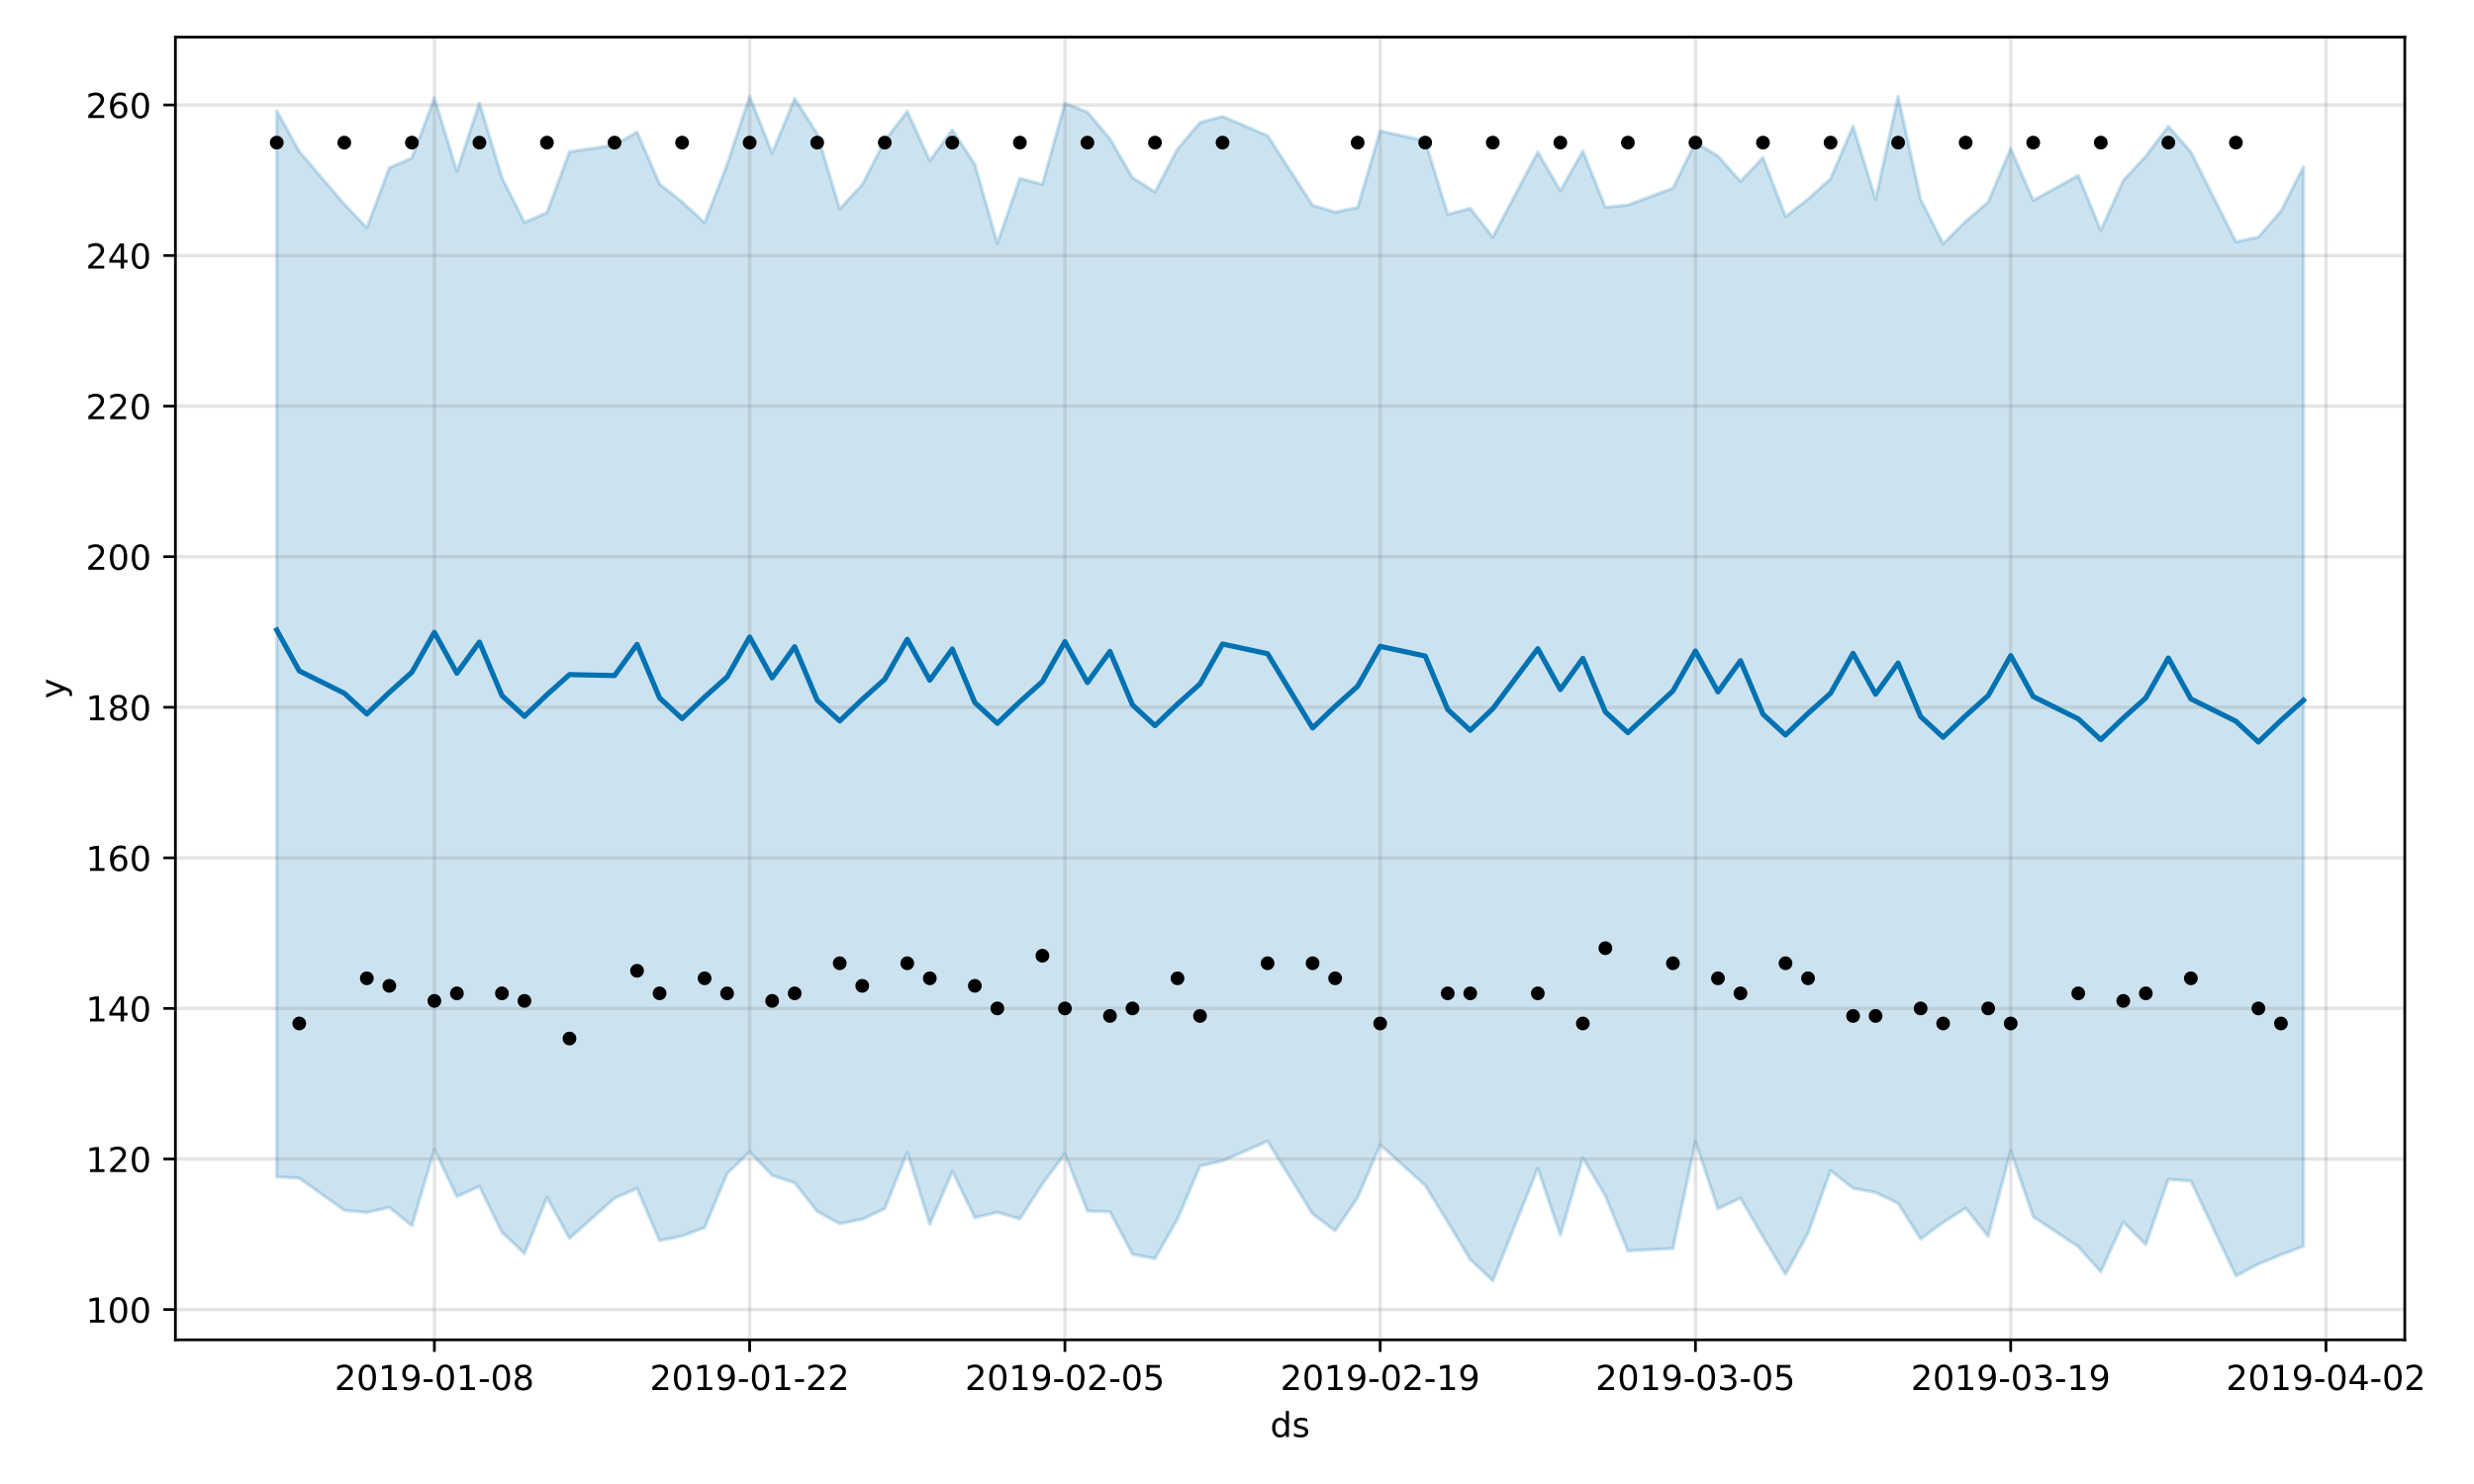<?xml version="1.0" encoding="utf-8" standalone="no"?>
<!DOCTYPE svg PUBLIC "-//W3C//DTD SVG 1.1//EN"
  "http://www.w3.org/Graphics/SVG/1.1/DTD/svg11.dtd">
<!-- Created with matplotlib (https://matplotlib.org/) -->
<svg height="432pt" version="1.1" viewBox="0 0 720 432" width="720pt" xmlns="http://www.w3.org/2000/svg" xmlns:xlink="http://www.w3.org/1999/xlink">
 <defs>
  <style type="text/css">
*{stroke-linecap:butt;stroke-linejoin:round;}
  </style>
 </defs>
 <g id="figure_1">
  <g id="patch_1">
   <path d="M 0 432 
L 720 432 
L 720 0 
L 0 0 
z
" style="fill:#ffffff;"/>
  </g>
  <g id="axes_1">
   <g id="patch_2">
    <path d="M 51.05 390.04 
L 699.857 390.04 
L 699.857 10.8 
L 51.05 10.8 
z
" style="fill:#ffffff;"/>
   </g>
   <g id="PolyCollection_1">
    <defs>
     <path d="M 80.541 -399.746 
L 80.541 -89.402 
L 87.095 -89.043 
L 100.202 -79.665 
L 106.756 -79.065 
L 113.309 -80.522 
L 119.863 -75.179 
L 126.417 -97.357 
L 132.97 -83.66 
L 139.524 -86.637 
L 146.077 -73.267 
L 152.631 -67.081 
L 159.185 -83.398 
L 165.738 -71.511 
L 178.845 -83.179 
L 185.399 -86.039 
L 191.953 -70.816 
L 198.506 -72.203 
L 205.06 -74.635 
L 211.613 -90.365 
L 218.167 -96.691 
L 224.721 -89.821 
L 231.274 -87.668 
L 237.828 -79.331 
L 244.381 -75.783 
L 250.935 -77.061 
L 257.489 -80.156 
L 264.042 -96.56 
L 270.596 -75.611 
L 277.15 -90.977 
L 283.703 -77.529 
L 290.257 -79.094 
L 296.81 -77.17 
L 303.364 -87.324 
L 309.918 -96.13 
L 316.471 -79.463 
L 323.025 -79.246 
L 329.578 -66.893 
L 336.132 -65.601 
L 342.686 -77.119 
L 349.239 -92.576 
L 355.793 -94.048 
L 368.9 -99.802 
L 382.007 -78.606 
L 388.561 -73.735 
L 395.114 -83.355 
L 401.668 -98.75 
L 414.775 -86.926 
L 421.329 -76.253 
L 427.883 -65.332 
L 434.436 -59.198 
L 447.543 -91.877 
L 454.097 -72.468 
L 460.651 -94.915 
L 467.204 -83.906 
L 473.758 -67.876 
L 486.865 -68.562 
L 493.419 -99.601 
L 499.972 -80.108 
L 506.526 -83.224 
L 513.079 -71.955 
L 519.633 -61.027 
L 526.187 -72.978 
L 532.74 -91.248 
L 539.294 -86.083 
L 545.847 -84.844 
L 552.401 -81.729 
L 558.955 -71.304 
L 565.508 -76.154 
L 572.062 -80.306 
L 578.616 -72.093 
L 585.169 -96.973 
L 591.723 -77.804 
L 604.83 -69.083 
L 611.384 -61.771 
L 617.937 -76.254 
L 624.491 -69.698 
L 631.044 -88.689 
L 637.598 -88.213 
L 650.705 -60.578 
L 657.259 -64.031 
L 663.812 -66.717 
L 670.366 -69.217 
L 670.366 -383.437 
L 670.366 -383.437 
L 663.812 -370.554 
L 657.259 -362.965 
L 650.705 -361.639 
L 637.598 -387.78 
L 631.044 -395.217 
L 624.491 -386.547 
L 617.937 -379.453 
L 611.384 -364.963 
L 604.83 -380.935 
L 591.723 -373.674 
L 585.169 -388.75 
L 578.616 -373.184 
L 572.062 -367.569 
L 565.508 -361.043 
L 558.955 -373.969 
L 552.401 -403.962 
L 545.847 -374.014 
L 539.294 -395.264 
L 532.74 -379.991 
L 526.187 -374.06 
L 519.633 -368.946 
L 513.079 -386.14 
L 506.526 -379.189 
L 499.972 -386.582 
L 493.419 -390.55 
L 486.865 -377.23 
L 473.758 -372.33 
L 467.204 -371.661 
L 460.651 -388.029 
L 454.097 -376.456 
L 447.543 -387.752 
L 434.436 -362.968 
L 427.883 -371.376 
L 421.329 -369.599 
L 414.775 -391.019 
L 401.668 -393.878 
L 395.114 -371.613 
L 388.561 -370.238 
L 382.007 -372.23 
L 368.9 -392.51 
L 355.793 -398.11 
L 349.239 -396.351 
L 342.686 -388.631 
L 336.132 -376.135 
L 329.578 -380.299 
L 323.025 -391.598 
L 316.471 -399.363 
L 309.918 -401.916 
L 303.364 -378.344 
L 296.81 -380.07 
L 290.257 -361.17 
L 283.703 -384.173 
L 277.15 -394.195 
L 270.596 -385.243 
L 264.042 -399.595 
L 257.489 -391.033 
L 250.935 -378.285 
L 244.381 -371.172 
L 237.828 -393.053 
L 231.274 -403.361 
L 224.721 -387.444 
L 218.167 -403.932 
L 211.613 -384.138 
L 205.06 -367.179 
L 198.506 -373.234 
L 191.953 -378.436 
L 185.399 -393.564 
L 178.845 -389.78 
L 165.738 -387.819 
L 159.185 -370.139 
L 152.631 -367.251 
L 146.077 -380.311 
L 139.524 -402.033 
L 132.97 -382.147 
L 126.417 -403.487 
L 119.863 -385.989 
L 113.309 -383.156 
L 106.756 -365.721 
L 100.202 -372.569 
L 87.095 -387.933 
L 80.541 -399.746 
z
" id="m5441145d9d" style="stroke:#0072b2;stroke-opacity:0.2;"/>
    </defs>
    <g clip-path="url(#pff75ad8af4)">
     <use style="fill:#0072b2;fill-opacity:0.2;stroke:#0072b2;stroke-opacity:0.2;" x="0" xlink:href="#m5441145d9d" y="432"/>
    </g>
   </g>
   <g id="matplotlib.axis_1">
    <g id="xtick_1">
     <g id="line2d_1">
      <path clip-path="url(#pff75ad8af4)" d="M 126.417 390.04 
L 126.417 10.8 
" style="fill:none;stroke:#808080;stroke-linecap:square;stroke-opacity:0.2;"/>
     </g>
     <g id="line2d_2">
      <defs>
       <path d="M 0 0 
L 0 3.5 
" id="m02b3e4054e" style="stroke:#000000;stroke-width:0.8;"/>
      </defs>
      <g>
       <use style="stroke:#000000;stroke-width:0.8;" x="126.417" xlink:href="#m02b3e4054e" y="390.04"/>
      </g>
     </g>
     <g id="text_1">
      <!-- 2019-01-08 -->
      <defs>
       <path d="M 19.188 8.297 
L 53.609 8.297 
L 53.609 0 
L 7.328 0 
L 7.328 8.297 
Q 12.938 14.109 22.625 23.891 
Q 32.328 33.688 34.812 36.531 
Q 39.547 41.844 41.422 45.531 
Q 43.312 49.219 43.312 52.781 
Q 43.312 58.594 39.234 62.25 
Q 35.156 65.922 28.609 65.922 
Q 23.969 65.922 18.812 64.312 
Q 13.672 62.703 7.812 59.422 
L 7.812 69.391 
Q 13.766 71.781 18.938 73 
Q 24.125 74.219 28.422 74.219 
Q 39.75 74.219 46.484 68.547 
Q 53.219 62.891 53.219 53.422 
Q 53.219 48.922 51.531 44.891 
Q 49.859 40.875 45.406 35.406 
Q 44.188 33.984 37.641 27.219 
Q 31.109 20.453 19.188 8.297 
z
" id="DejaVuSans-50"/>
       <path d="M 31.781 66.406 
Q 24.172 66.406 20.328 58.906 
Q 16.5 51.422 16.5 36.375 
Q 16.5 21.391 20.328 13.891 
Q 24.172 6.391 31.781 6.391 
Q 39.453 6.391 43.281 13.891 
Q 47.125 21.391 47.125 36.375 
Q 47.125 51.422 43.281 58.906 
Q 39.453 66.406 31.781 66.406 
z
M 31.781 74.219 
Q 44.047 74.219 50.516 64.516 
Q 56.984 54.828 56.984 36.375 
Q 56.984 17.969 50.516 8.266 
Q 44.047 -1.422 31.781 -1.422 
Q 19.531 -1.422 13.062 8.266 
Q 6.594 17.969 6.594 36.375 
Q 6.594 54.828 13.062 64.516 
Q 19.531 74.219 31.781 74.219 
z
" id="DejaVuSans-48"/>
       <path d="M 12.406 8.297 
L 28.516 8.297 
L 28.516 63.922 
L 10.984 60.406 
L 10.984 69.391 
L 28.422 72.906 
L 38.281 72.906 
L 38.281 8.297 
L 54.391 8.297 
L 54.391 0 
L 12.406 0 
z
" id="DejaVuSans-49"/>
       <path d="M 10.984 1.516 
L 10.984 10.5 
Q 14.703 8.734 18.5 7.812 
Q 22.312 6.891 25.984 6.891 
Q 35.75 6.891 40.891 13.453 
Q 46.047 20.016 46.781 33.406 
Q 43.953 29.203 39.594 26.953 
Q 35.25 24.703 29.984 24.703 
Q 19.047 24.703 12.672 31.312 
Q 6.297 37.938 6.297 49.422 
Q 6.297 60.641 12.938 67.422 
Q 19.578 74.219 30.609 74.219 
Q 43.266 74.219 49.922 64.516 
Q 56.594 54.828 56.594 36.375 
Q 56.594 19.141 48.406 8.859 
Q 40.234 -1.422 26.422 -1.422 
Q 22.703 -1.422 18.891 -0.688 
Q 15.094 0.047 10.984 1.516 
z
M 30.609 32.422 
Q 37.25 32.422 41.125 36.953 
Q 45.016 41.5 45.016 49.422 
Q 45.016 57.281 41.125 61.844 
Q 37.25 66.406 30.609 66.406 
Q 23.969 66.406 20.094 61.844 
Q 16.219 57.281 16.219 49.422 
Q 16.219 41.5 20.094 36.953 
Q 23.969 32.422 30.609 32.422 
z
" id="DejaVuSans-57"/>
       <path d="M 4.891 31.391 
L 31.203 31.391 
L 31.203 23.391 
L 4.891 23.391 
z
" id="DejaVuSans-45"/>
       <path d="M 31.781 34.625 
Q 24.75 34.625 20.719 30.859 
Q 16.703 27.094 16.703 20.516 
Q 16.703 13.922 20.719 10.156 
Q 24.75 6.391 31.781 6.391 
Q 38.812 6.391 42.859 10.172 
Q 46.922 13.969 46.922 20.516 
Q 46.922 27.094 42.891 30.859 
Q 38.875 34.625 31.781 34.625 
z
M 21.922 38.812 
Q 15.578 40.375 12.031 44.719 
Q 8.5 49.078 8.5 55.328 
Q 8.5 64.062 14.719 69.141 
Q 20.953 74.219 31.781 74.219 
Q 42.672 74.219 48.875 69.141 
Q 55.078 64.062 55.078 55.328 
Q 55.078 49.078 51.531 44.719 
Q 48 40.375 41.703 38.812 
Q 48.828 37.156 52.797 32.312 
Q 56.781 27.484 56.781 20.516 
Q 56.781 9.906 50.312 4.234 
Q 43.844 -1.422 31.781 -1.422 
Q 19.734 -1.422 13.25 4.234 
Q 6.781 9.906 6.781 20.516 
Q 6.781 27.484 10.781 32.312 
Q 14.797 37.156 21.922 38.812 
z
M 18.312 54.391 
Q 18.312 48.734 21.844 45.562 
Q 25.391 42.391 31.781 42.391 
Q 38.141 42.391 41.719 45.562 
Q 45.312 48.734 45.312 54.391 
Q 45.312 60.062 41.719 63.234 
Q 38.141 66.406 31.781 66.406 
Q 25.391 66.406 21.844 63.234 
Q 18.312 60.062 18.312 54.391 
z
" id="DejaVuSans-56"/>
      </defs>
      <g transform="translate(97.359 404.638)scale(0.1 -0.1)">
       <use xlink:href="#DejaVuSans-50"/>
       <use x="63.623" xlink:href="#DejaVuSans-48"/>
       <use x="127.246" xlink:href="#DejaVuSans-49"/>
       <use x="190.869" xlink:href="#DejaVuSans-57"/>
       <use x="254.492" xlink:href="#DejaVuSans-45"/>
       <use x="290.576" xlink:href="#DejaVuSans-48"/>
       <use x="354.199" xlink:href="#DejaVuSans-49"/>
       <use x="417.822" xlink:href="#DejaVuSans-45"/>
       <use x="453.906" xlink:href="#DejaVuSans-48"/>
       <use x="517.529" xlink:href="#DejaVuSans-56"/>
      </g>
     </g>
    </g>
    <g id="xtick_2">
     <g id="line2d_3">
      <path clip-path="url(#pff75ad8af4)" d="M 218.167 390.04 
L 218.167 10.8 
" style="fill:none;stroke:#808080;stroke-linecap:square;stroke-opacity:0.2;"/>
     </g>
     <g id="line2d_4">
      <g>
       <use style="stroke:#000000;stroke-width:0.8;" x="218.167" xlink:href="#m02b3e4054e" y="390.04"/>
      </g>
     </g>
     <g id="text_2">
      <!-- 2019-01-22 -->
      <g transform="translate(189.109 404.638)scale(0.1 -0.1)">
       <use xlink:href="#DejaVuSans-50"/>
       <use x="63.623" xlink:href="#DejaVuSans-48"/>
       <use x="127.246" xlink:href="#DejaVuSans-49"/>
       <use x="190.869" xlink:href="#DejaVuSans-57"/>
       <use x="254.492" xlink:href="#DejaVuSans-45"/>
       <use x="290.576" xlink:href="#DejaVuSans-48"/>
       <use x="354.199" xlink:href="#DejaVuSans-49"/>
       <use x="417.822" xlink:href="#DejaVuSans-45"/>
       <use x="453.906" xlink:href="#DejaVuSans-50"/>
       <use x="517.529" xlink:href="#DejaVuSans-50"/>
      </g>
     </g>
    </g>
    <g id="xtick_3">
     <g id="line2d_5">
      <path clip-path="url(#pff75ad8af4)" d="M 309.918 390.04 
L 309.918 10.8 
" style="fill:none;stroke:#808080;stroke-linecap:square;stroke-opacity:0.2;"/>
     </g>
     <g id="line2d_6">
      <g>
       <use style="stroke:#000000;stroke-width:0.8;" x="309.918" xlink:href="#m02b3e4054e" y="390.04"/>
      </g>
     </g>
     <g id="text_3">
      <!-- 2019-02-05 -->
      <defs>
       <path d="M 10.797 72.906 
L 49.516 72.906 
L 49.516 64.594 
L 19.828 64.594 
L 19.828 46.734 
Q 21.969 47.469 24.109 47.828 
Q 26.266 48.188 28.422 48.188 
Q 40.625 48.188 47.75 41.5 
Q 54.891 34.812 54.891 23.391 
Q 54.891 11.625 47.562 5.094 
Q 40.234 -1.422 26.906 -1.422 
Q 22.312 -1.422 17.547 -0.641 
Q 12.797 0.141 7.719 1.703 
L 7.719 11.625 
Q 12.109 9.234 16.797 8.062 
Q 21.484 6.891 26.703 6.891 
Q 35.156 6.891 40.078 11.328 
Q 45.016 15.766 45.016 23.391 
Q 45.016 31 40.078 35.438 
Q 35.156 39.891 26.703 39.891 
Q 22.75 39.891 18.812 39.016 
Q 14.891 38.141 10.797 36.281 
z
" id="DejaVuSans-53"/>
      </defs>
      <g transform="translate(280.86 404.638)scale(0.1 -0.1)">
       <use xlink:href="#DejaVuSans-50"/>
       <use x="63.623" xlink:href="#DejaVuSans-48"/>
       <use x="127.246" xlink:href="#DejaVuSans-49"/>
       <use x="190.869" xlink:href="#DejaVuSans-57"/>
       <use x="254.492" xlink:href="#DejaVuSans-45"/>
       <use x="290.576" xlink:href="#DejaVuSans-48"/>
       <use x="354.199" xlink:href="#DejaVuSans-50"/>
       <use x="417.822" xlink:href="#DejaVuSans-45"/>
       <use x="453.906" xlink:href="#DejaVuSans-48"/>
       <use x="517.529" xlink:href="#DejaVuSans-53"/>
      </g>
     </g>
    </g>
    <g id="xtick_4">
     <g id="line2d_7">
      <path clip-path="url(#pff75ad8af4)" d="M 401.668 390.04 
L 401.668 10.8 
" style="fill:none;stroke:#808080;stroke-linecap:square;stroke-opacity:0.2;"/>
     </g>
     <g id="line2d_8">
      <g>
       <use style="stroke:#000000;stroke-width:0.8;" x="401.668" xlink:href="#m02b3e4054e" y="390.04"/>
      </g>
     </g>
     <g id="text_4">
      <!-- 2019-02-19 -->
      <g transform="translate(372.61 404.638)scale(0.1 -0.1)">
       <use xlink:href="#DejaVuSans-50"/>
       <use x="63.623" xlink:href="#DejaVuSans-48"/>
       <use x="127.246" xlink:href="#DejaVuSans-49"/>
       <use x="190.869" xlink:href="#DejaVuSans-57"/>
       <use x="254.492" xlink:href="#DejaVuSans-45"/>
       <use x="290.576" xlink:href="#DejaVuSans-48"/>
       <use x="354.199" xlink:href="#DejaVuSans-50"/>
       <use x="417.822" xlink:href="#DejaVuSans-45"/>
       <use x="453.906" xlink:href="#DejaVuSans-49"/>
       <use x="517.529" xlink:href="#DejaVuSans-57"/>
      </g>
     </g>
    </g>
    <g id="xtick_5">
     <g id="line2d_9">
      <path clip-path="url(#pff75ad8af4)" d="M 493.419 390.04 
L 493.419 10.8 
" style="fill:none;stroke:#808080;stroke-linecap:square;stroke-opacity:0.2;"/>
     </g>
     <g id="line2d_10">
      <g>
       <use style="stroke:#000000;stroke-width:0.8;" x="493.419" xlink:href="#m02b3e4054e" y="390.04"/>
      </g>
     </g>
     <g id="text_5">
      <!-- 2019-03-05 -->
      <defs>
       <path d="M 40.578 39.312 
Q 47.656 37.797 51.625 33 
Q 55.609 28.219 55.609 21.188 
Q 55.609 10.406 48.188 4.484 
Q 40.766 -1.422 27.094 -1.422 
Q 22.516 -1.422 17.656 -0.516 
Q 12.797 0.391 7.625 2.203 
L 7.625 11.719 
Q 11.719 9.328 16.594 8.109 
Q 21.484 6.891 26.812 6.891 
Q 36.078 6.891 40.938 10.547 
Q 45.797 14.203 45.797 21.188 
Q 45.797 27.641 41.281 31.266 
Q 36.766 34.906 28.719 34.906 
L 20.219 34.906 
L 20.219 43.016 
L 29.109 43.016 
Q 36.375 43.016 40.234 45.922 
Q 44.094 48.828 44.094 54.297 
Q 44.094 59.906 40.109 62.906 
Q 36.141 65.922 28.719 65.922 
Q 24.656 65.922 20.016 65.031 
Q 15.375 64.156 9.812 62.312 
L 9.812 71.094 
Q 15.438 72.656 20.344 73.438 
Q 25.25 74.219 29.594 74.219 
Q 40.828 74.219 47.359 69.109 
Q 53.906 64.016 53.906 55.328 
Q 53.906 49.266 50.438 45.094 
Q 46.969 40.922 40.578 39.312 
z
" id="DejaVuSans-51"/>
      </defs>
      <g transform="translate(464.361 404.638)scale(0.1 -0.1)">
       <use xlink:href="#DejaVuSans-50"/>
       <use x="63.623" xlink:href="#DejaVuSans-48"/>
       <use x="127.246" xlink:href="#DejaVuSans-49"/>
       <use x="190.869" xlink:href="#DejaVuSans-57"/>
       <use x="254.492" xlink:href="#DejaVuSans-45"/>
       <use x="290.576" xlink:href="#DejaVuSans-48"/>
       <use x="354.199" xlink:href="#DejaVuSans-51"/>
       <use x="417.822" xlink:href="#DejaVuSans-45"/>
       <use x="453.906" xlink:href="#DejaVuSans-48"/>
       <use x="517.529" xlink:href="#DejaVuSans-53"/>
      </g>
     </g>
    </g>
    <g id="xtick_6">
     <g id="line2d_11">
      <path clip-path="url(#pff75ad8af4)" d="M 585.169 390.04 
L 585.169 10.8 
" style="fill:none;stroke:#808080;stroke-linecap:square;stroke-opacity:0.2;"/>
     </g>
     <g id="line2d_12">
      <g>
       <use style="stroke:#000000;stroke-width:0.8;" x="585.169" xlink:href="#m02b3e4054e" y="390.04"/>
      </g>
     </g>
     <g id="text_6">
      <!-- 2019-03-19 -->
      <g transform="translate(556.111 404.638)scale(0.1 -0.1)">
       <use xlink:href="#DejaVuSans-50"/>
       <use x="63.623" xlink:href="#DejaVuSans-48"/>
       <use x="127.246" xlink:href="#DejaVuSans-49"/>
       <use x="190.869" xlink:href="#DejaVuSans-57"/>
       <use x="254.492" xlink:href="#DejaVuSans-45"/>
       <use x="290.576" xlink:href="#DejaVuSans-48"/>
       <use x="354.199" xlink:href="#DejaVuSans-51"/>
       <use x="417.822" xlink:href="#DejaVuSans-45"/>
       <use x="453.906" xlink:href="#DejaVuSans-49"/>
       <use x="517.529" xlink:href="#DejaVuSans-57"/>
      </g>
     </g>
    </g>
    <g id="xtick_7">
     <g id="line2d_13">
      <path clip-path="url(#pff75ad8af4)" d="M 676.92 390.04 
L 676.92 10.8 
" style="fill:none;stroke:#808080;stroke-linecap:square;stroke-opacity:0.2;"/>
     </g>
     <g id="line2d_14">
      <g>
       <use style="stroke:#000000;stroke-width:0.8;" x="676.92" xlink:href="#m02b3e4054e" y="390.04"/>
      </g>
     </g>
     <g id="text_7">
      <!-- 2019-04-02 -->
      <defs>
       <path d="M 37.797 64.312 
L 12.891 25.391 
L 37.797 25.391 
z
M 35.203 72.906 
L 47.609 72.906 
L 47.609 25.391 
L 58.016 25.391 
L 58.016 17.188 
L 47.609 17.188 
L 47.609 0 
L 37.797 0 
L 37.797 17.188 
L 4.891 17.188 
L 4.891 26.703 
z
" id="DejaVuSans-52"/>
      </defs>
      <g transform="translate(647.862 404.638)scale(0.1 -0.1)">
       <use xlink:href="#DejaVuSans-50"/>
       <use x="63.623" xlink:href="#DejaVuSans-48"/>
       <use x="127.246" xlink:href="#DejaVuSans-49"/>
       <use x="190.869" xlink:href="#DejaVuSans-57"/>
       <use x="254.492" xlink:href="#DejaVuSans-45"/>
       <use x="290.576" xlink:href="#DejaVuSans-48"/>
       <use x="354.199" xlink:href="#DejaVuSans-52"/>
       <use x="417.822" xlink:href="#DejaVuSans-45"/>
       <use x="453.906" xlink:href="#DejaVuSans-48"/>
       <use x="517.529" xlink:href="#DejaVuSans-50"/>
      </g>
     </g>
    </g>
    <g id="text_8">
     <!-- ds -->
     <defs>
      <path d="M 45.406 46.391 
L 45.406 75.984 
L 54.391 75.984 
L 54.391 0 
L 45.406 0 
L 45.406 8.203 
Q 42.578 3.328 38.25 0.953 
Q 33.938 -1.422 27.875 -1.422 
Q 17.969 -1.422 11.734 6.484 
Q 5.516 14.406 5.516 27.297 
Q 5.516 40.188 11.734 48.094 
Q 17.969 56 27.875 56 
Q 33.938 56 38.25 53.625 
Q 42.578 51.266 45.406 46.391 
z
M 14.797 27.297 
Q 14.797 17.391 18.875 11.75 
Q 22.953 6.109 30.078 6.109 
Q 37.203 6.109 41.297 11.75 
Q 45.406 17.391 45.406 27.297 
Q 45.406 37.203 41.297 42.844 
Q 37.203 48.484 30.078 48.484 
Q 22.953 48.484 18.875 42.844 
Q 14.797 37.203 14.797 27.297 
z
" id="DejaVuSans-100"/>
      <path d="M 44.281 53.078 
L 44.281 44.578 
Q 40.484 46.531 36.375 47.5 
Q 32.281 48.484 27.875 48.484 
Q 21.188 48.484 17.844 46.438 
Q 14.5 44.391 14.5 40.281 
Q 14.5 37.156 16.891 35.375 
Q 19.281 33.594 26.516 31.984 
L 29.594 31.297 
Q 39.156 29.25 43.188 25.516 
Q 47.219 21.781 47.219 15.094 
Q 47.219 7.469 41.188 3.016 
Q 35.156 -1.422 24.609 -1.422 
Q 20.219 -1.422 15.453 -0.562 
Q 10.688 0.297 5.422 2 
L 5.422 11.281 
Q 10.406 8.688 15.234 7.391 
Q 20.062 6.109 24.812 6.109 
Q 31.156 6.109 34.562 8.281 
Q 37.984 10.453 37.984 14.406 
Q 37.984 18.062 35.516 20.016 
Q 33.062 21.969 24.703 23.781 
L 21.578 24.516 
Q 13.234 26.266 9.516 29.906 
Q 5.812 33.547 5.812 39.891 
Q 5.812 47.609 11.281 51.797 
Q 16.75 56 26.812 56 
Q 31.781 56 36.172 55.266 
Q 40.578 54.547 44.281 53.078 
z
" id="DejaVuSans-115"/>
     </defs>
     <g transform="translate(369.675 418.317)scale(0.1 -0.1)">
      <use xlink:href="#DejaVuSans-100"/>
      <use x="63.477" xlink:href="#DejaVuSans-115"/>
     </g>
    </g>
   </g>
   <g id="matplotlib.axis_2">
    <g id="ytick_1">
     <g id="line2d_15">
      <path clip-path="url(#pff75ad8af4)" d="M 51.05 381.221 
L 699.857 381.221 
" style="fill:none;stroke:#808080;stroke-linecap:square;stroke-opacity:0.2;"/>
     </g>
     <g id="line2d_16">
      <defs>
       <path d="M 0 0 
L -3.5 0 
" id="m65a1b8f02c" style="stroke:#000000;stroke-width:0.8;"/>
      </defs>
      <g>
       <use style="stroke:#000000;stroke-width:0.8;" x="51.05" xlink:href="#m65a1b8f02c" y="381.221"/>
      </g>
     </g>
     <g id="text_9">
      <!-- 100 -->
      <g transform="translate(24.962 385.021)scale(0.1 -0.1)">
       <use xlink:href="#DejaVuSans-49"/>
       <use x="63.623" xlink:href="#DejaVuSans-48"/>
       <use x="127.246" xlink:href="#DejaVuSans-48"/>
      </g>
     </g>
    </g>
    <g id="ytick_2">
     <g id="line2d_17">
      <path clip-path="url(#pff75ad8af4)" d="M 51.05 337.388 
L 699.857 337.388 
" style="fill:none;stroke:#808080;stroke-linecap:square;stroke-opacity:0.2;"/>
     </g>
     <g id="line2d_18">
      <g>
       <use style="stroke:#000000;stroke-width:0.8;" x="51.05" xlink:href="#m65a1b8f02c" y="337.388"/>
      </g>
     </g>
     <g id="text_10">
      <!-- 120 -->
      <g transform="translate(24.962 341.188)scale(0.1 -0.1)">
       <use xlink:href="#DejaVuSans-49"/>
       <use x="63.623" xlink:href="#DejaVuSans-50"/>
       <use x="127.246" xlink:href="#DejaVuSans-48"/>
      </g>
     </g>
    </g>
    <g id="ytick_3">
     <g id="line2d_19">
      <path clip-path="url(#pff75ad8af4)" d="M 51.05 293.556 
L 699.857 293.556 
" style="fill:none;stroke:#808080;stroke-linecap:square;stroke-opacity:0.2;"/>
     </g>
     <g id="line2d_20">
      <g>
       <use style="stroke:#000000;stroke-width:0.8;" x="51.05" xlink:href="#m65a1b8f02c" y="293.556"/>
      </g>
     </g>
     <g id="text_11">
      <!-- 140 -->
      <g transform="translate(24.962 297.355)scale(0.1 -0.1)">
       <use xlink:href="#DejaVuSans-49"/>
       <use x="63.623" xlink:href="#DejaVuSans-52"/>
       <use x="127.246" xlink:href="#DejaVuSans-48"/>
      </g>
     </g>
    </g>
    <g id="ytick_4">
     <g id="line2d_21">
      <path clip-path="url(#pff75ad8af4)" d="M 51.05 249.723 
L 699.857 249.723 
" style="fill:none;stroke:#808080;stroke-linecap:square;stroke-opacity:0.2;"/>
     </g>
     <g id="line2d_22">
      <g>
       <use style="stroke:#000000;stroke-width:0.8;" x="51.05" xlink:href="#m65a1b8f02c" y="249.723"/>
      </g>
     </g>
     <g id="text_12">
      <!-- 160 -->
      <defs>
       <path d="M 33.016 40.375 
Q 26.375 40.375 22.484 35.828 
Q 18.609 31.297 18.609 23.391 
Q 18.609 15.531 22.484 10.953 
Q 26.375 6.391 33.016 6.391 
Q 39.656 6.391 43.531 10.953 
Q 47.406 15.531 47.406 23.391 
Q 47.406 31.297 43.531 35.828 
Q 39.656 40.375 33.016 40.375 
z
M 52.594 71.297 
L 52.594 62.312 
Q 48.875 64.062 45.094 64.984 
Q 41.312 65.922 37.594 65.922 
Q 27.828 65.922 22.672 59.328 
Q 17.531 52.734 16.797 39.406 
Q 19.672 43.656 24.016 45.922 
Q 28.375 48.188 33.594 48.188 
Q 44.578 48.188 50.953 41.516 
Q 57.328 34.859 57.328 23.391 
Q 57.328 12.156 50.688 5.359 
Q 44.047 -1.422 33.016 -1.422 
Q 20.359 -1.422 13.672 8.266 
Q 6.984 17.969 6.984 36.375 
Q 6.984 53.656 15.188 63.938 
Q 23.391 74.219 37.203 74.219 
Q 40.922 74.219 44.703 73.484 
Q 48.484 72.75 52.594 71.297 
z
" id="DejaVuSans-54"/>
      </defs>
      <g transform="translate(24.962 253.522)scale(0.1 -0.1)">
       <use xlink:href="#DejaVuSans-49"/>
       <use x="63.623" xlink:href="#DejaVuSans-54"/>
       <use x="127.246" xlink:href="#DejaVuSans-48"/>
      </g>
     </g>
    </g>
    <g id="ytick_5">
     <g id="line2d_23">
      <path clip-path="url(#pff75ad8af4)" d="M 51.05 205.89 
L 699.857 205.89 
" style="fill:none;stroke:#808080;stroke-linecap:square;stroke-opacity:0.2;"/>
     </g>
     <g id="line2d_24">
      <g>
       <use style="stroke:#000000;stroke-width:0.8;" x="51.05" xlink:href="#m65a1b8f02c" y="205.89"/>
      </g>
     </g>
     <g id="text_13">
      <!-- 180 -->
      <g transform="translate(24.962 209.689)scale(0.1 -0.1)">
       <use xlink:href="#DejaVuSans-49"/>
       <use x="63.623" xlink:href="#DejaVuSans-56"/>
       <use x="127.246" xlink:href="#DejaVuSans-48"/>
      </g>
     </g>
    </g>
    <g id="ytick_6">
     <g id="line2d_25">
      <path clip-path="url(#pff75ad8af4)" d="M 51.05 162.057 
L 699.857 162.057 
" style="fill:none;stroke:#808080;stroke-linecap:square;stroke-opacity:0.2;"/>
     </g>
     <g id="line2d_26">
      <g>
       <use style="stroke:#000000;stroke-width:0.8;" x="51.05" xlink:href="#m65a1b8f02c" y="162.057"/>
      </g>
     </g>
     <g id="text_14">
      <!-- 200 -->
      <g transform="translate(24.962 165.856)scale(0.1 -0.1)">
       <use xlink:href="#DejaVuSans-50"/>
       <use x="63.623" xlink:href="#DejaVuSans-48"/>
       <use x="127.246" xlink:href="#DejaVuSans-48"/>
      </g>
     </g>
    </g>
    <g id="ytick_7">
     <g id="line2d_27">
      <path clip-path="url(#pff75ad8af4)" d="M 51.05 118.224 
L 699.857 118.224 
" style="fill:none;stroke:#808080;stroke-linecap:square;stroke-opacity:0.2;"/>
     </g>
     <g id="line2d_28">
      <g>
       <use style="stroke:#000000;stroke-width:0.8;" x="51.05" xlink:href="#m65a1b8f02c" y="118.224"/>
      </g>
     </g>
     <g id="text_15">
      <!-- 220 -->
      <g transform="translate(24.962 122.023)scale(0.1 -0.1)">
       <use xlink:href="#DejaVuSans-50"/>
       <use x="63.623" xlink:href="#DejaVuSans-50"/>
       <use x="127.246" xlink:href="#DejaVuSans-48"/>
      </g>
     </g>
    </g>
    <g id="ytick_8">
     <g id="line2d_29">
      <path clip-path="url(#pff75ad8af4)" d="M 51.05 74.391 
L 699.857 74.391 
" style="fill:none;stroke:#808080;stroke-linecap:square;stroke-opacity:0.2;"/>
     </g>
     <g id="line2d_30">
      <g>
       <use style="stroke:#000000;stroke-width:0.8;" x="51.05" xlink:href="#m65a1b8f02c" y="74.391"/>
      </g>
     </g>
     <g id="text_16">
      <!-- 240 -->
      <g transform="translate(24.962 78.19)scale(0.1 -0.1)">
       <use xlink:href="#DejaVuSans-50"/>
       <use x="63.623" xlink:href="#DejaVuSans-52"/>
       <use x="127.246" xlink:href="#DejaVuSans-48"/>
      </g>
     </g>
    </g>
    <g id="ytick_9">
     <g id="line2d_31">
      <path clip-path="url(#pff75ad8af4)" d="M 51.05 30.558 
L 699.857 30.558 
" style="fill:none;stroke:#808080;stroke-linecap:square;stroke-opacity:0.2;"/>
     </g>
     <g id="line2d_32">
      <g>
       <use style="stroke:#000000;stroke-width:0.8;" x="51.05" xlink:href="#m65a1b8f02c" y="30.558"/>
      </g>
     </g>
     <g id="text_17">
      <!-- 260 -->
      <g transform="translate(24.962 34.357)scale(0.1 -0.1)">
       <use xlink:href="#DejaVuSans-50"/>
       <use x="63.623" xlink:href="#DejaVuSans-54"/>
       <use x="127.246" xlink:href="#DejaVuSans-48"/>
      </g>
     </g>
    </g>
    <g id="text_18">
     <!-- y -->
     <defs>
      <path d="M 32.172 -5.078 
Q 28.375 -14.844 24.75 -17.812 
Q 21.141 -20.797 15.094 -20.797 
L 7.906 -20.797 
L 7.906 -13.281 
L 13.188 -13.281 
Q 16.891 -13.281 18.938 -11.516 
Q 21 -9.766 23.484 -3.219 
L 25.094 0.875 
L 2.984 54.688 
L 12.5 54.688 
L 29.594 11.922 
L 46.688 54.688 
L 56.203 54.688 
z
" id="DejaVuSans-121"/>
     </defs>
     <g transform="translate(18.883 203.379)rotate(-90)scale(0.1 -0.1)">
      <use xlink:href="#DejaVuSans-121"/>
     </g>
    </g>
   </g>
   <g id="line2d_33">
    <defs>
     <path d="M 0 1.5 
C 0.398 1.5 0.779 1.342 1.061 1.061 
C 1.342 0.779 1.5 0.398 1.5 0 
C 1.5 -0.398 1.342 -0.779 1.061 -1.061 
C 0.779 -1.342 0.398 -1.5 0 -1.5 
C -0.398 -1.5 -0.779 -1.342 -1.061 -1.061 
C -1.342 -0.779 -1.5 -0.398 -1.5 0 
C -1.5 0.398 -1.342 0.779 -1.061 1.061 
C -0.779 1.342 -0.398 1.5 0 1.5 
z
" id="m0d31a3ea11" style="stroke:#000000;"/>
    </defs>
    <g clip-path="url(#pff75ad8af4)">
     <use style="stroke:#000000;" x="80.541" xlink:href="#m0d31a3ea11" y="41.516"/>
     <use style="stroke:#000000;" x="87.095" xlink:href="#m0d31a3ea11" y="297.939"/>
     <use style="stroke:#000000;" x="100.202" xlink:href="#m0d31a3ea11" y="41.516"/>
     <use style="stroke:#000000;" x="106.756" xlink:href="#m0d31a3ea11" y="284.789"/>
     <use style="stroke:#000000;" x="113.309" xlink:href="#m0d31a3ea11" y="286.981"/>
     <use style="stroke:#000000;" x="119.863" xlink:href="#m0d31a3ea11" y="41.516"/>
     <use style="stroke:#000000;" x="126.417" xlink:href="#m0d31a3ea11" y="291.364"/>
     <use style="stroke:#000000;" x="132.97" xlink:href="#m0d31a3ea11" y="289.172"/>
     <use style="stroke:#000000;" x="139.524" xlink:href="#m0d31a3ea11" y="41.516"/>
     <use style="stroke:#000000;" x="146.077" xlink:href="#m0d31a3ea11" y="289.172"/>
     <use style="stroke:#000000;" x="152.631" xlink:href="#m0d31a3ea11" y="291.364"/>
     <use style="stroke:#000000;" x="159.185" xlink:href="#m0d31a3ea11" y="41.516"/>
     <use style="stroke:#000000;" x="165.738" xlink:href="#m0d31a3ea11" y="302.322"/>
     <use style="stroke:#000000;" x="178.845" xlink:href="#m0d31a3ea11" y="41.516"/>
     <use style="stroke:#000000;" x="185.399" xlink:href="#m0d31a3ea11" y="282.597"/>
     <use style="stroke:#000000;" x="191.953" xlink:href="#m0d31a3ea11" y="289.172"/>
     <use style="stroke:#000000;" x="198.506" xlink:href="#m0d31a3ea11" y="41.516"/>
     <use style="stroke:#000000;" x="205.06" xlink:href="#m0d31a3ea11" y="284.789"/>
     <use style="stroke:#000000;" x="211.613" xlink:href="#m0d31a3ea11" y="289.172"/>
     <use style="stroke:#000000;" x="218.167" xlink:href="#m0d31a3ea11" y="41.516"/>
     <use style="stroke:#000000;" x="224.721" xlink:href="#m0d31a3ea11" y="291.364"/>
     <use style="stroke:#000000;" x="231.274" xlink:href="#m0d31a3ea11" y="289.172"/>
     <use style="stroke:#000000;" x="237.828" xlink:href="#m0d31a3ea11" y="41.516"/>
     <use style="stroke:#000000;" x="244.381" xlink:href="#m0d31a3ea11" y="280.406"/>
     <use style="stroke:#000000;" x="250.935" xlink:href="#m0d31a3ea11" y="286.981"/>
     <use style="stroke:#000000;" x="257.489" xlink:href="#m0d31a3ea11" y="41.516"/>
     <use style="stroke:#000000;" x="264.042" xlink:href="#m0d31a3ea11" y="280.406"/>
     <use style="stroke:#000000;" x="270.596" xlink:href="#m0d31a3ea11" y="284.789"/>
     <use style="stroke:#000000;" x="277.15" xlink:href="#m0d31a3ea11" y="41.516"/>
     <use style="stroke:#000000;" x="283.703" xlink:href="#m0d31a3ea11" y="286.981"/>
     <use style="stroke:#000000;" x="290.257" xlink:href="#m0d31a3ea11" y="293.556"/>
     <use style="stroke:#000000;" x="296.81" xlink:href="#m0d31a3ea11" y="41.516"/>
     <use style="stroke:#000000;" x="303.364" xlink:href="#m0d31a3ea11" y="278.214"/>
     <use style="stroke:#000000;" x="309.918" xlink:href="#m0d31a3ea11" y="293.556"/>
     <use style="stroke:#000000;" x="316.471" xlink:href="#m0d31a3ea11" y="41.516"/>
     <use style="stroke:#000000;" x="323.025" xlink:href="#m0d31a3ea11" y="295.747"/>
     <use style="stroke:#000000;" x="329.578" xlink:href="#m0d31a3ea11" y="293.556"/>
     <use style="stroke:#000000;" x="336.132" xlink:href="#m0d31a3ea11" y="41.516"/>
     <use style="stroke:#000000;" x="342.686" xlink:href="#m0d31a3ea11" y="284.789"/>
     <use style="stroke:#000000;" x="349.239" xlink:href="#m0d31a3ea11" y="295.747"/>
     <use style="stroke:#000000;" x="355.793" xlink:href="#m0d31a3ea11" y="41.516"/>
     <use style="stroke:#000000;" x="368.9" xlink:href="#m0d31a3ea11" y="280.406"/>
     <use style="stroke:#000000;" x="382.007" xlink:href="#m0d31a3ea11" y="280.406"/>
     <use style="stroke:#000000;" x="388.561" xlink:href="#m0d31a3ea11" y="284.789"/>
     <use style="stroke:#000000;" x="395.114" xlink:href="#m0d31a3ea11" y="41.516"/>
     <use style="stroke:#000000;" x="401.668" xlink:href="#m0d31a3ea11" y="297.939"/>
     <use style="stroke:#000000;" x="414.775" xlink:href="#m0d31a3ea11" y="41.516"/>
     <use style="stroke:#000000;" x="421.329" xlink:href="#m0d31a3ea11" y="289.172"/>
     <use style="stroke:#000000;" x="427.883" xlink:href="#m0d31a3ea11" y="289.172"/>
     <use style="stroke:#000000;" x="434.436" xlink:href="#m0d31a3ea11" y="41.516"/>
     <use style="stroke:#000000;" x="447.543" xlink:href="#m0d31a3ea11" y="289.172"/>
     <use style="stroke:#000000;" x="454.097" xlink:href="#m0d31a3ea11" y="41.516"/>
     <use style="stroke:#000000;" x="460.651" xlink:href="#m0d31a3ea11" y="297.939"/>
     <use style="stroke:#000000;" x="467.204" xlink:href="#m0d31a3ea11" y="276.022"/>
     <use style="stroke:#000000;" x="473.758" xlink:href="#m0d31a3ea11" y="41.516"/>
     <use style="stroke:#000000;" x="486.865" xlink:href="#m0d31a3ea11" y="280.406"/>
     <use style="stroke:#000000;" x="493.419" xlink:href="#m0d31a3ea11" y="41.516"/>
     <use style="stroke:#000000;" x="499.972" xlink:href="#m0d31a3ea11" y="284.789"/>
     <use style="stroke:#000000;" x="506.526" xlink:href="#m0d31a3ea11" y="289.172"/>
     <use style="stroke:#000000;" x="513.079" xlink:href="#m0d31a3ea11" y="41.516"/>
     <use style="stroke:#000000;" x="519.633" xlink:href="#m0d31a3ea11" y="280.406"/>
     <use style="stroke:#000000;" x="526.187" xlink:href="#m0d31a3ea11" y="284.789"/>
     <use style="stroke:#000000;" x="532.74" xlink:href="#m0d31a3ea11" y="41.516"/>
     <use style="stroke:#000000;" x="539.294" xlink:href="#m0d31a3ea11" y="295.747"/>
     <use style="stroke:#000000;" x="545.847" xlink:href="#m0d31a3ea11" y="295.747"/>
     <use style="stroke:#000000;" x="552.401" xlink:href="#m0d31a3ea11" y="41.516"/>
     <use style="stroke:#000000;" x="558.955" xlink:href="#m0d31a3ea11" y="293.556"/>
     <use style="stroke:#000000;" x="565.508" xlink:href="#m0d31a3ea11" y="297.939"/>
     <use style="stroke:#000000;" x="572.062" xlink:href="#m0d31a3ea11" y="41.516"/>
     <use style="stroke:#000000;" x="578.616" xlink:href="#m0d31a3ea11" y="293.556"/>
     <use style="stroke:#000000;" x="585.169" xlink:href="#m0d31a3ea11" y="297.939"/>
     <use style="stroke:#000000;" x="591.723" xlink:href="#m0d31a3ea11" y="41.516"/>
     <use style="stroke:#000000;" x="604.83" xlink:href="#m0d31a3ea11" y="289.172"/>
     <use style="stroke:#000000;" x="611.384" xlink:href="#m0d31a3ea11" y="41.516"/>
     <use style="stroke:#000000;" x="617.937" xlink:href="#m0d31a3ea11" y="291.364"/>
     <use style="stroke:#000000;" x="624.491" xlink:href="#m0d31a3ea11" y="289.172"/>
     <use style="stroke:#000000;" x="631.044" xlink:href="#m0d31a3ea11" y="41.516"/>
     <use style="stroke:#000000;" x="637.598" xlink:href="#m0d31a3ea11" y="284.789"/>
     <use style="stroke:#000000;" x="650.705" xlink:href="#m0d31a3ea11" y="41.516"/>
     <use style="stroke:#000000;" x="657.259" xlink:href="#m0d31a3ea11" y="293.556"/>
     <use style="stroke:#000000;" x="663.812" xlink:href="#m0d31a3ea11" y="297.939"/>
    </g>
   </g>
   <g id="line2d_34">
    <path clip-path="url(#pff75ad8af4)" d="M 80.541 183.4 
L 87.095 195.299 
L 100.202 201.8 
L 106.756 207.839 
L 113.309 201.558 
L 119.863 195.692 
L 126.417 184.079 
L 132.97 195.978 
L 139.524 186.9 
L 146.077 202.479 
L 152.631 208.519 
L 159.185 202.237 
L 165.738 196.371 
L 178.845 196.658 
L 185.399 187.579 
L 191.953 203.158 
L 198.506 209.198 
L 205.06 202.916 
L 211.613 197.051 
L 218.167 185.438 
L 224.721 197.337 
L 231.274 188.259 
L 237.828 203.838 
L 244.381 209.877 
L 250.935 203.596 
L 257.489 197.73 
L 264.042 186.117 
L 270.596 198.016 
L 277.15 188.938 
L 283.703 204.517 
L 290.257 210.557 
L 296.81 204.275 
L 303.364 198.41 
L 309.918 186.796 
L 316.471 198.696 
L 323.025 189.618 
L 329.578 205.197 
L 336.132 211.236 
L 342.686 204.954 
L 349.239 199.089 
L 355.793 187.476 
L 368.9 190.297 
L 382.007 211.915 
L 388.561 205.634 
L 395.114 199.768 
L 401.668 188.155 
L 414.775 190.976 
L 421.329 206.555 
L 427.883 212.595 
L 434.436 206.313 
L 447.543 188.835 
L 454.097 200.734 
L 460.651 191.656 
L 467.204 207.235 
L 473.758 213.274 
L 486.865 201.127 
L 493.419 189.514 
L 499.972 201.413 
L 506.526 192.335 
L 513.079 207.914 
L 519.633 213.954 
L 526.187 207.672 
L 532.74 201.806 
L 539.294 190.193 
L 545.847 202.093 
L 552.401 193.014 
L 558.955 208.593 
L 565.508 214.633 
L 572.062 208.351 
L 578.616 202.486 
L 585.169 190.873 
L 591.723 202.772 
L 604.83 209.273 
L 611.384 215.312 
L 617.937 209.031 
L 624.491 203.165 
L 631.044 191.552 
L 637.598 203.451 
L 650.705 209.952 
L 657.259 215.992 
L 663.812 209.71 
L 670.366 203.844 
" style="fill:none;stroke:#0072b2;stroke-linecap:square;stroke-width:1.5;"/>
   </g>
   <g id="patch_3">
    <path d="M 51.05 390.04 
L 51.05 10.8 
" style="fill:none;stroke:#000000;stroke-linecap:square;stroke-linejoin:miter;stroke-width:0.8;"/>
   </g>
   <g id="patch_4">
    <path d="M 699.857 390.04 
L 699.857 10.8 
" style="fill:none;stroke:#000000;stroke-linecap:square;stroke-linejoin:miter;stroke-width:0.8;"/>
   </g>
   <g id="patch_5">
    <path d="M 51.05 390.04 
L 699.857 390.04 
" style="fill:none;stroke:#000000;stroke-linecap:square;stroke-linejoin:miter;stroke-width:0.8;"/>
   </g>
   <g id="patch_6">
    <path d="M 51.05 10.8 
L 699.857 10.8 
" style="fill:none;stroke:#000000;stroke-linecap:square;stroke-linejoin:miter;stroke-width:0.8;"/>
   </g>
  </g>
 </g>
 <defs>
  <clipPath id="pff75ad8af4">
   <rect height="379.24" width="648.807" x="51.05" y="10.8"/>
  </clipPath>
 </defs>
</svg>
